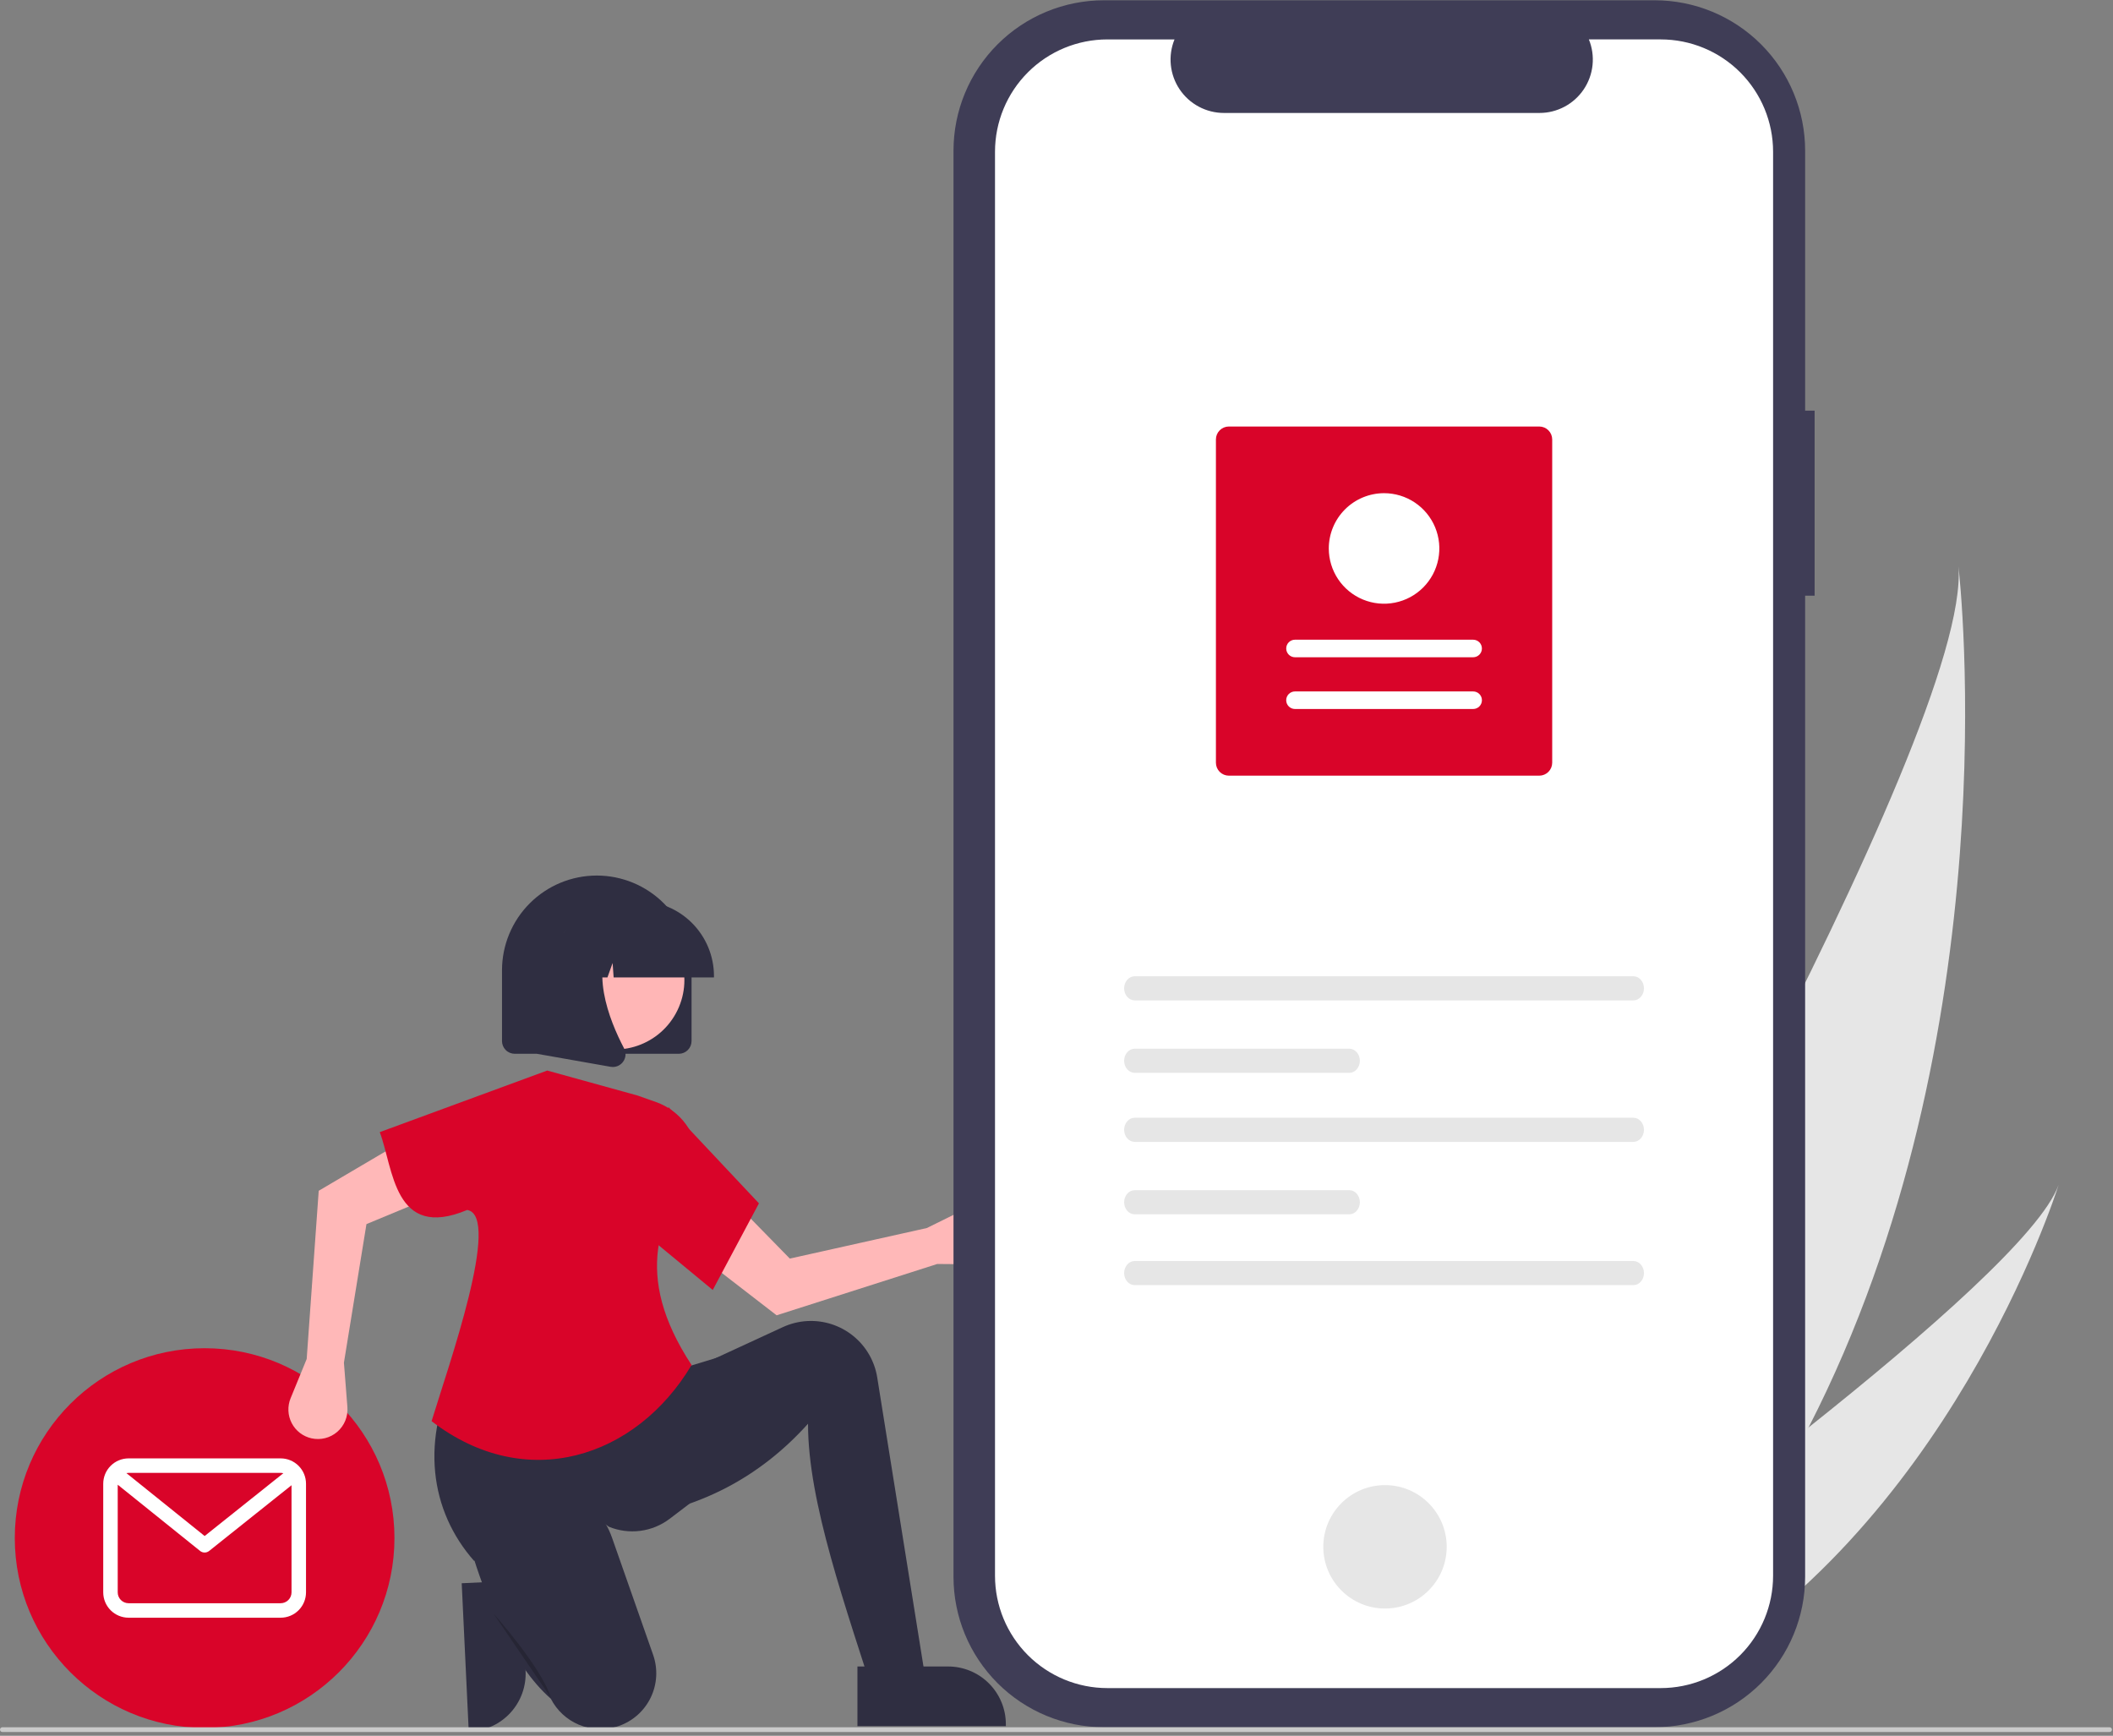 <svg width="521" height="428" viewBox="0 0 521 428" fill="none" xmlns="http://www.w3.org/2000/svg">
    <rect x="0" y="0" width="521" height="428" fill="#808080" stroke="none"/>
    <g clip-path="url(#clip0_16_5)">
        <path
            d="M128.534 389.693L129.593 412.019L129.593 412.019C129.772 415.793 128.444 419.483 125.903 422.277C123.361 425.072 119.813 426.742 116.04 426.922L115.578 426.944L113.843 390.39L128.534 389.693Z"
            fill="#2F2E41" />
        <path
            d="M445.948 351.964C435.315 372.715 421.828 392.783 404.763 410.947C404.384 411.357 404.001 411.757 403.615 412.163L363.184 393.023C363.432 392.612 363.703 392.151 363.994 391.646C381.362 361.931 486.202 180.664 482.889 139.609C483.275 142.995 495.702 254.973 445.948 351.964Z"
            fill="#E6E6E6" />
        <path
            d="M412.563 414.64C411.997 414.961 411.417 415.276 410.833 415.58L380.503 401.222C380.927 400.921 381.421 400.565 381.988 400.165C391.281 393.493 418.911 373.477 445.948 351.964C475.003 328.846 503.377 304.007 507.591 292.15C506.735 294.869 480.141 377.515 412.563 414.64Z"
            fill="#E6E6E6" />
        <path
            d="M50.453 426.052C76.305 426.052 97.261 405.095 97.261 379.244C97.261 353.393 76.305 332.436 50.453 332.436C24.602 332.436 3.645 353.393 3.645 379.244C3.645 405.095 24.602 426.052 50.453 426.052Z"
            fill="#D90429" />
        <path
            d="M69.203 359.601H31.703C30.046 359.602 28.458 360.262 27.286 361.433C26.114 362.605 25.455 364.194 25.453 365.851V392.636C25.455 394.293 26.114 395.882 27.286 397.053C28.458 398.225 30.046 398.884 31.703 398.886H69.203C70.86 398.884 72.449 398.225 73.62 397.053C74.792 395.882 75.451 394.293 75.453 392.636V365.851C75.451 364.194 74.792 362.605 73.62 361.433C72.449 360.261 70.86 359.602 69.203 359.601ZM69.203 363.172C69.427 363.173 69.65 363.202 69.866 363.259L50.458 378.741L31.162 363.227C31.34 363.19 31.522 363.172 31.703 363.172H69.203ZM69.203 395.315H31.703C30.993 395.314 30.312 395.031 29.81 394.529C29.308 394.027 29.026 393.346 29.025 392.636V366.091L49.334 382.421C49.651 382.675 50.044 382.814 50.45 382.815C50.856 382.815 51.25 382.678 51.567 382.425L71.882 366.219V392.636C71.881 393.346 71.598 394.027 71.096 394.529C70.594 395.031 69.913 395.314 69.203 395.315Z"
            fill="white" />
        <path
            d="M231.097 311.664L241.57 311.751C242.63 311.759 243.679 311.537 244.644 311.098C245.609 310.66 246.466 310.017 247.157 309.213C247.848 308.409 248.355 307.464 248.643 306.444C248.931 305.424 248.993 304.354 248.825 303.308C248.644 302.181 248.201 301.113 247.532 300.19C246.863 299.266 245.986 298.512 244.972 297.989C243.959 297.466 242.837 297.188 241.696 297.178C240.556 297.167 239.429 297.425 238.406 297.93L228.529 302.803L194.747 310.337L180.274 295.54L171.961 309.232L191.491 324.321L231.097 311.664Z"
            fill="#FFB8B8" />
        <path
            d="M229.134 419.873L216.794 422.246C208.366 395.677 199.234 370.516 199.234 351.056C187.306 364.331 172.515 371.926 155.097 374.311L156.995 344.886L171.233 337.293L193.024 327.235C194.932 326.355 196.99 325.846 199.088 325.735C203.168 325.521 207.183 326.823 210.36 329.391C213.537 331.959 215.652 335.611 216.297 339.645L229.134 419.873Z"
            fill="#2F2E41" />
        <path
            d="M170.047 370.752L165.128 374.49C163.014 376.097 160.515 377.123 157.881 377.466C155.248 377.81 152.57 377.458 150.114 376.447C136.027 365.888 126.019 369.003 116.949 384.94C106.07 372.662 103.386 354.928 113.095 336.581L166.962 337.767L177.877 334.445L170.047 370.752Z"
            fill="#2F2E41" />
        <path
            d="M152.107 425.739C149.02 426.689 145.698 426.522 142.722 425.268C139.746 424.014 137.306 421.753 135.83 418.881C130.989 414.617 126.904 408.513 123.362 401.089C120.82 395.643 118.637 390.037 116.828 384.306C114.376 376.735 118.475 368.464 126.104 366.199C126.331 366.131 126.561 366.068 126.793 366.008C136.978 363.393 147.436 369.267 150.918 379.189L161.04 408.039C161.638 409.744 161.895 411.549 161.795 413.353C161.695 415.156 161.241 416.922 160.459 418.55C159.677 420.178 158.582 421.636 157.236 422.841C155.89 424.046 154.32 424.973 152.616 425.572C152.447 425.631 152.278 425.686 152.107 425.739Z"
            fill="#2F2E41" />
        <path opacity="0.2" d="M121.638 397.804C121.638 397.804 133.503 411.093 135.876 418.686L121.638 397.804Z"
            fill="black" />
        <path
            d="M75.621 335.089L71.65 344.781C71.248 345.762 71.065 346.818 71.114 347.877C71.162 348.935 71.441 349.971 71.931 350.911C72.42 351.851 73.109 352.672 73.949 353.319C74.789 353.965 75.76 354.42 76.794 354.653C77.906 354.903 79.062 354.889 80.169 354.611C81.275 354.333 82.3 353.799 83.163 353.052C84.025 352.306 84.7 351.367 85.133 350.312C85.567 349.257 85.746 348.115 85.657 346.978L84.802 335.997L90.358 301.834L109.472 293.895L99.849 281.09L78.585 293.616L75.621 335.089Z"
            fill="#FFB8B8" />
        <path
            d="M170.521 336.581C156.885 359.486 129.701 368.355 106.417 350.419C110.513 336.962 123.737 299.769 115.194 298.345C97.056 305.952 97.029 288.093 93.637 279.155L134.926 263.968L157.233 270.138L161.805 271.76C164.781 272.816 167.362 274.758 169.201 277.324C171.04 279.891 172.049 282.959 172.092 286.117C162.722 299.653 155.786 314.093 170.521 336.581Z"
            fill="#D90429" />
        <path d="M175.742 318.072L159.368 304.546L164.826 272.985L187.132 296.715L175.742 318.072Z" fill="#D90429" />
        <path
            d="M447.43 101.258H445.09V37.163C445.09 27.325 441.181 17.89 434.225 10.933C427.268 3.976 417.833 0.068 407.994 0.068H272.2C262.361 0.068 252.926 3.976 245.969 10.933C239.013 17.89 235.104 27.325 235.104 37.163V388.794C235.104 398.632 239.013 408.068 245.969 415.024C252.926 421.981 262.361 425.889 272.2 425.889H407.994C417.832 425.889 427.267 421.981 434.224 415.024C441.181 408.068 445.089 398.632 445.089 388.794V146.882H447.43L447.43 101.258Z"
            fill="#3F3D56" />
        <path
            d="M409.491 9.718H391.766C392.581 11.717 392.893 13.885 392.672 16.033C392.452 18.18 391.708 20.24 390.504 22.032C389.3 23.824 387.673 25.292 385.768 26.307C383.863 27.322 381.738 27.853 379.579 27.853H301.784C299.626 27.852 297.501 27.322 295.596 26.306C293.691 25.291 292.065 23.824 290.861 22.032C289.657 20.241 288.912 18.181 288.692 16.034C288.472 13.887 288.783 11.718 289.598 9.72H273.04C265.693 9.72 258.646 12.639 253.451 17.834C248.255 23.029 245.337 30.076 245.337 37.423V388.537C245.337 395.884 248.255 402.93 253.451 408.126C258.646 413.321 265.693 416.24 273.04 416.24H409.486C416.833 416.24 423.88 413.321 429.075 408.126C434.271 402.93 437.189 395.884 437.189 388.537V388.536V37.421C437.189 30.074 434.271 23.028 429.075 17.832C423.88 12.637 416.833 9.718 409.486 9.718H409.491L409.491 9.718Z"
            fill="white" />
        <path
            d="M341.5 396.619C349.902 396.619 356.712 389.808 356.712 381.406C356.712 373.004 349.902 366.193 341.5 366.193C333.098 366.193 326.287 373.004 326.287 381.406C326.287 389.808 333.098 396.619 341.5 396.619Z"
            fill="#E6E6E6" />
        <path
            d="M279.785 240.719C278.347 240.719 277.177 242.055 277.177 243.696C277.177 245.337 278.347 246.673 279.785 246.673H402.74C404.178 246.673 405.349 245.337 405.349 243.696C405.349 242.055 404.178 240.719 402.74 240.719H279.785Z"
            fill="#E6E6E6" />
        <path
            d="M279.785 310.931C278.347 310.931 277.177 312.267 277.177 313.908C277.177 315.549 278.347 316.885 279.785 316.885H402.74C404.178 316.885 405.349 315.549 405.349 313.908C405.349 312.267 404.178 310.931 402.74 310.931H279.785Z"
            fill="#E6E6E6" />
        <path
            d="M279.785 258.581C278.347 258.581 277.177 259.917 277.177 261.558C277.177 263.199 278.347 264.535 279.785 264.535H332.693C334.131 264.535 335.302 263.199 335.302 261.558C335.302 259.917 334.131 258.581 332.693 258.581H279.785Z"
            fill="#E6E6E6" />
        <path
            d="M279.785 275.606C278.347 275.606 277.177 276.942 277.177 278.583C277.177 280.225 278.347 281.56 279.785 281.56H402.74C404.178 281.56 405.349 280.225 405.349 278.583C405.349 276.942 404.178 275.606 402.74 275.606H279.785Z"
            fill="#E6E6E6" />
        <path
            d="M279.785 293.468C278.347 293.468 277.177 294.803 277.177 296.445C277.177 298.086 278.347 299.422 279.785 299.422H332.693C334.131 299.422 335.302 298.086 335.302 296.445C335.302 294.803 334.131 293.468 332.693 293.468H279.785Z"
            fill="#E6E6E6" />
        <path
            d="M302.997 105.168H379.536C380.382 105.169 381.192 105.505 381.79 106.103C382.388 106.701 382.724 107.512 382.725 108.357V188.07C382.724 188.915 382.388 189.726 381.79 190.324C381.192 190.921 380.382 191.258 379.536 191.259H302.997C302.152 191.258 301.341 190.921 300.743 190.324C300.145 189.726 299.809 188.915 299.808 188.07V108.357C299.809 107.512 300.145 106.701 300.743 106.103C301.341 105.505 302.152 105.169 302.997 105.168Z"
            fill="#D90429" />
        <path
            d="M363.227 174.82C363.512 174.821 363.794 174.765 364.057 174.657C364.32 174.549 364.559 174.389 364.761 174.188C364.962 173.987 365.122 173.748 365.231 173.486C365.341 173.223 365.397 172.941 365.397 172.656C365.397 172.372 365.341 172.09 365.232 171.827C365.123 171.564 364.964 171.325 364.762 171.124C364.561 170.923 364.322 170.763 364.059 170.654C363.796 170.546 363.514 170.49 363.229 170.49H319.306C319.021 170.49 318.739 170.545 318.476 170.654C318.213 170.762 317.974 170.921 317.773 171.122C317.571 171.323 317.411 171.562 317.302 171.825C317.193 172.088 317.137 172.37 317.136 172.654C317.136 172.939 317.192 173.221 317.301 173.484C317.41 173.747 317.57 173.986 317.771 174.187C317.972 174.388 318.211 174.547 318.474 174.656C318.737 174.765 319.019 174.821 319.304 174.82H363.227Z"
            fill="white" />
        <path
            d="M363.228 162.064C363.802 162.064 364.352 161.836 364.759 161.43C365.165 161.024 365.393 160.473 365.393 159.899C365.393 159.325 365.165 158.774 364.759 158.368C364.352 157.962 363.802 157.734 363.228 157.734H319.306C318.732 157.734 318.181 157.961 317.775 158.367C317.369 158.773 317.14 159.324 317.14 159.898C317.14 160.472 317.367 161.023 317.773 161.429C318.179 161.836 318.73 162.064 319.304 162.064H363.228Z"
            fill="white" />
        <path
            d="M341.267 121.606C343.962 121.606 346.597 122.405 348.838 123.903C351.08 125.401 352.826 127.529 353.858 130.019C354.889 132.51 355.159 135.25 354.633 137.893C354.108 140.537 352.81 142.965 350.904 144.871C348.998 146.777 346.569 148.075 343.925 148.601C341.282 149.127 338.541 148.857 336.051 147.826C333.561 146.794 331.432 145.047 329.935 142.806C328.437 140.565 327.638 137.93 327.638 135.235C327.642 131.621 329.079 128.157 331.634 125.602C334.189 123.047 337.653 121.61 341.267 121.606Z"
            fill="white" />
        <path
            d="M167.377 259.836H126.917C126.085 259.835 125.287 259.504 124.698 258.915C124.11 258.327 123.779 257.529 123.778 256.697V239.257C123.778 233.059 126.24 227.115 130.623 222.733C135.005 218.35 140.949 215.888 147.147 215.888C153.345 215.888 159.289 218.35 163.671 222.733C168.054 227.115 170.516 233.059 170.516 239.257V256.697C170.515 257.529 170.184 258.327 169.595 258.915C169.007 259.504 168.209 259.835 167.377 259.836Z"
            fill="#2F2E41" />
        <path
            d="M166.648 249.87C171.186 241.567 168.135 231.157 159.832 226.618C151.529 222.079 141.119 225.131 136.58 233.434C132.041 241.736 135.093 252.147 143.396 256.685C151.699 261.224 162.109 258.173 166.648 249.87Z"
            fill="#FFB6B6" />
        <path
            d="M176.044 241.001H151.304L151.05 237.449L149.782 241.001H145.973L145.47 233.961L142.956 241.001H135.585V240.652C135.59 235.751 137.539 231.053 141.005 227.587C144.471 224.121 149.169 222.172 154.07 222.167H157.558C162.46 222.172 167.158 224.121 170.624 227.587C174.089 231.053 176.039 235.751 176.044 240.652V241.001Z"
            fill="#2F2E41" />
        <path
            d="M151.102 263.091C150.915 263.091 150.73 263.075 150.546 263.042L132.43 259.846V229.906H152.372L151.879 230.481C145.01 238.493 150.185 251.483 153.881 258.513C154.153 259.028 154.275 259.61 154.231 260.191C154.188 260.771 153.981 261.328 153.635 261.797C153.345 262.198 152.965 262.524 152.524 262.749C152.084 262.974 151.596 263.091 151.102 263.091Z"
            fill="#2F2E41" />
        <path
            d="M211.417 410.912L233.767 410.911H233.768C237.546 410.911 241.169 412.412 243.84 415.083C246.511 417.754 248.012 421.377 248.012 425.155V425.618L211.417 425.619L211.417 410.912Z"
            fill="#2F2E41" />
        <path
            d="M520.156 427.068H0.585C0.43 427.068 0.281 427.006 0.171 426.896C0.062 426.787 0 426.638 0 426.483C0 426.327 0.062 426.179 0.171 426.069C0.281 425.959 0.43 425.897 0.585 425.897H520.156C520.311 425.897 520.46 425.959 520.57 426.069C520.679 426.179 520.741 426.327 520.741 426.483C520.741 426.638 520.679 426.787 520.57 426.896C520.46 427.006 520.311 427.068 520.156 427.068Z"
            fill="#CACACA" />
    </g>
    <defs>
        <clipPath id="clip0_16_5">
            <rect width="520.741" height="427" fill="white" transform="translate(0 0.068)" />
        </clipPath>
    </defs>
</svg>